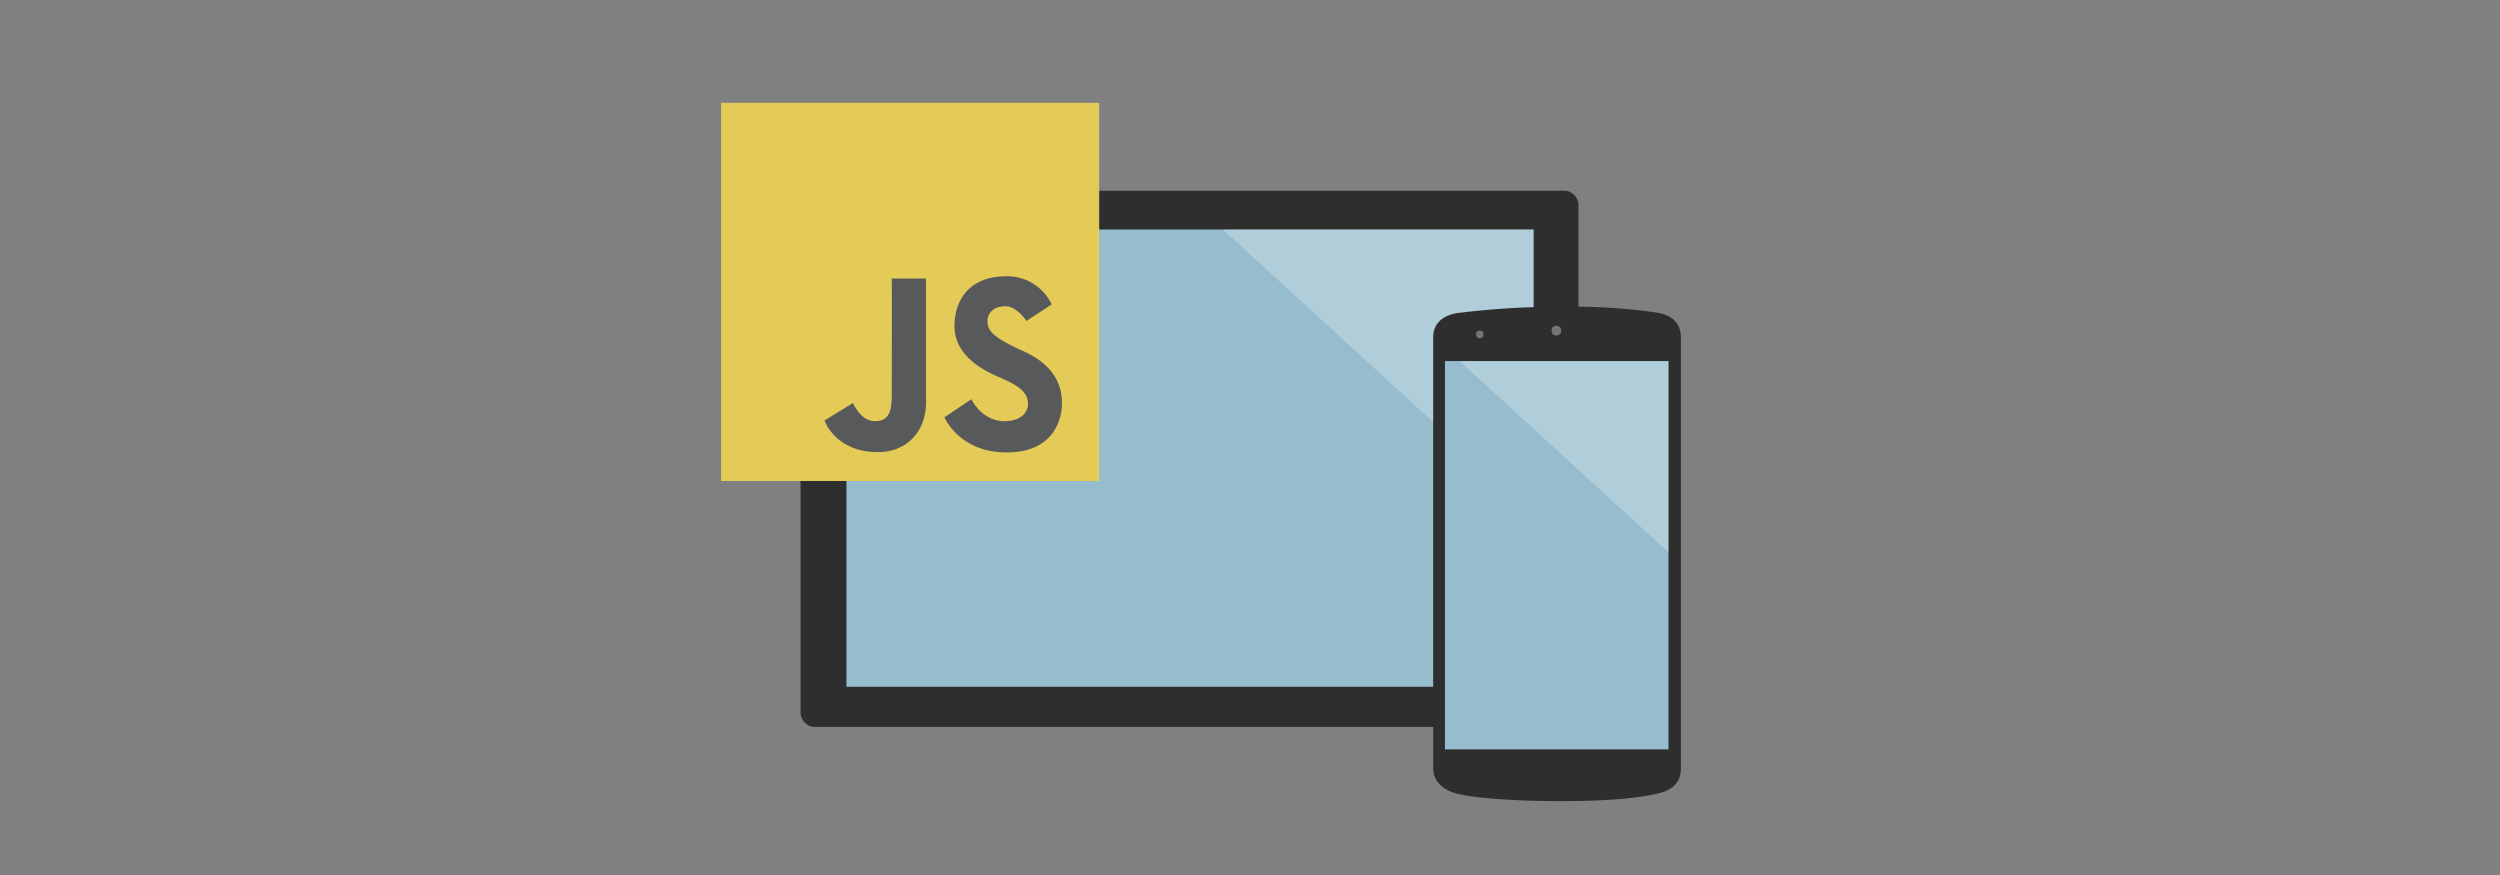 <svg id="Layer_2" data-name="Layer 2" xmlns="http://www.w3.org/2000/svg" viewBox="0 0 400 140"><rect x="0" y="0" width="400" height="140" fill="#808080" stroke="none"/><defs><style>.cls-1{fill:#2e2e2e;}.cls-2{fill:#96bcce;}.cls-3{fill:#5d5f5e;}.cls-4{fill:#fff;opacity:0.25;}.cls-5{fill:#757575;}.cls-6{fill:#e4cb58;}.cls-7{fill:#58595b;}</style></defs><title>vs_gaming-3</title><rect class="cls-1" x="128.09" y="30.52" width="124.46" height="85.78" rx="2.16" ry="2.16"/><rect class="cls-2" x="135.43" y="36.72" width="109.92" height="73.16"/><polygon class="cls-3" points="247.69 74.61 250.57 74.97 250.57 72.03 247.69 72.39 247.69 74.61"/><polygon class="cls-4" points="245.46 82.33 245.46 36.72 195.65 36.72 245.46 82.33"/><path class="cls-1" d="M265.12,127c-2.69.61-7.27,1.18-15.45,1.18s-14.21-.59-16.51-1.18-3.85-2-3.85-4.14V54c0-2.21,1.47-3.55,3.95-3.92a131.55,131.55,0,0,1,16.3-1A96.07,96.07,0,0,1,265,50c2.66.42,3.94,1.8,3.94,4v68.8C269,125,267.81,126.4,265.12,127Z"/><rect class="cls-2" x="231.19" y="57.77" width="35.77" height="62.13"/><circle class="cls-5" cx="249.02" cy="52.9" r="0.78"/><circle class="cls-5" cx="236.76" cy="53.51" r="0.62"/><polygon class="cls-4" points="266.96 88.38 266.96 57.77 233.53 57.77 266.96 88.38"/><rect class="cls-6" x="115.37" y="16.46" width="60.5" height="60.5"/><path class="cls-7" d="M142.67,44.57h5.5V64.34c0,4.94-3.31,8-7.68,8-6.92,0-8.57-5.07-8.57-5.07l4.55-2.78s1.24,2.9,3.49,2.9,2.72-1.54,2.72-4.08S142.73,44.51,142.67,44.57Z"/><path class="cls-7" d="M164.19,51.37l4.08-2.66a7.88,7.88,0,0,0-7.33-4.51c-5.5,0-8.22,3.46-8.22,8s4.28,6.94,7.15,8.15c3.07,1.3,4.61,2.41,4.61,4.26,0,1.36-1.12,2.7-3.55,2.78-3.84.12-5.5-3.52-5.5-3.52l-4.32,2.9s2.36,5.62,9.93,5.62,8.87-5.31,8.87-7.85-.89-6-6.27-8.4S158,52.6,158,51.3,159.1,49,160.88,49s3.31,2.29,3.31,2.29"/></svg>